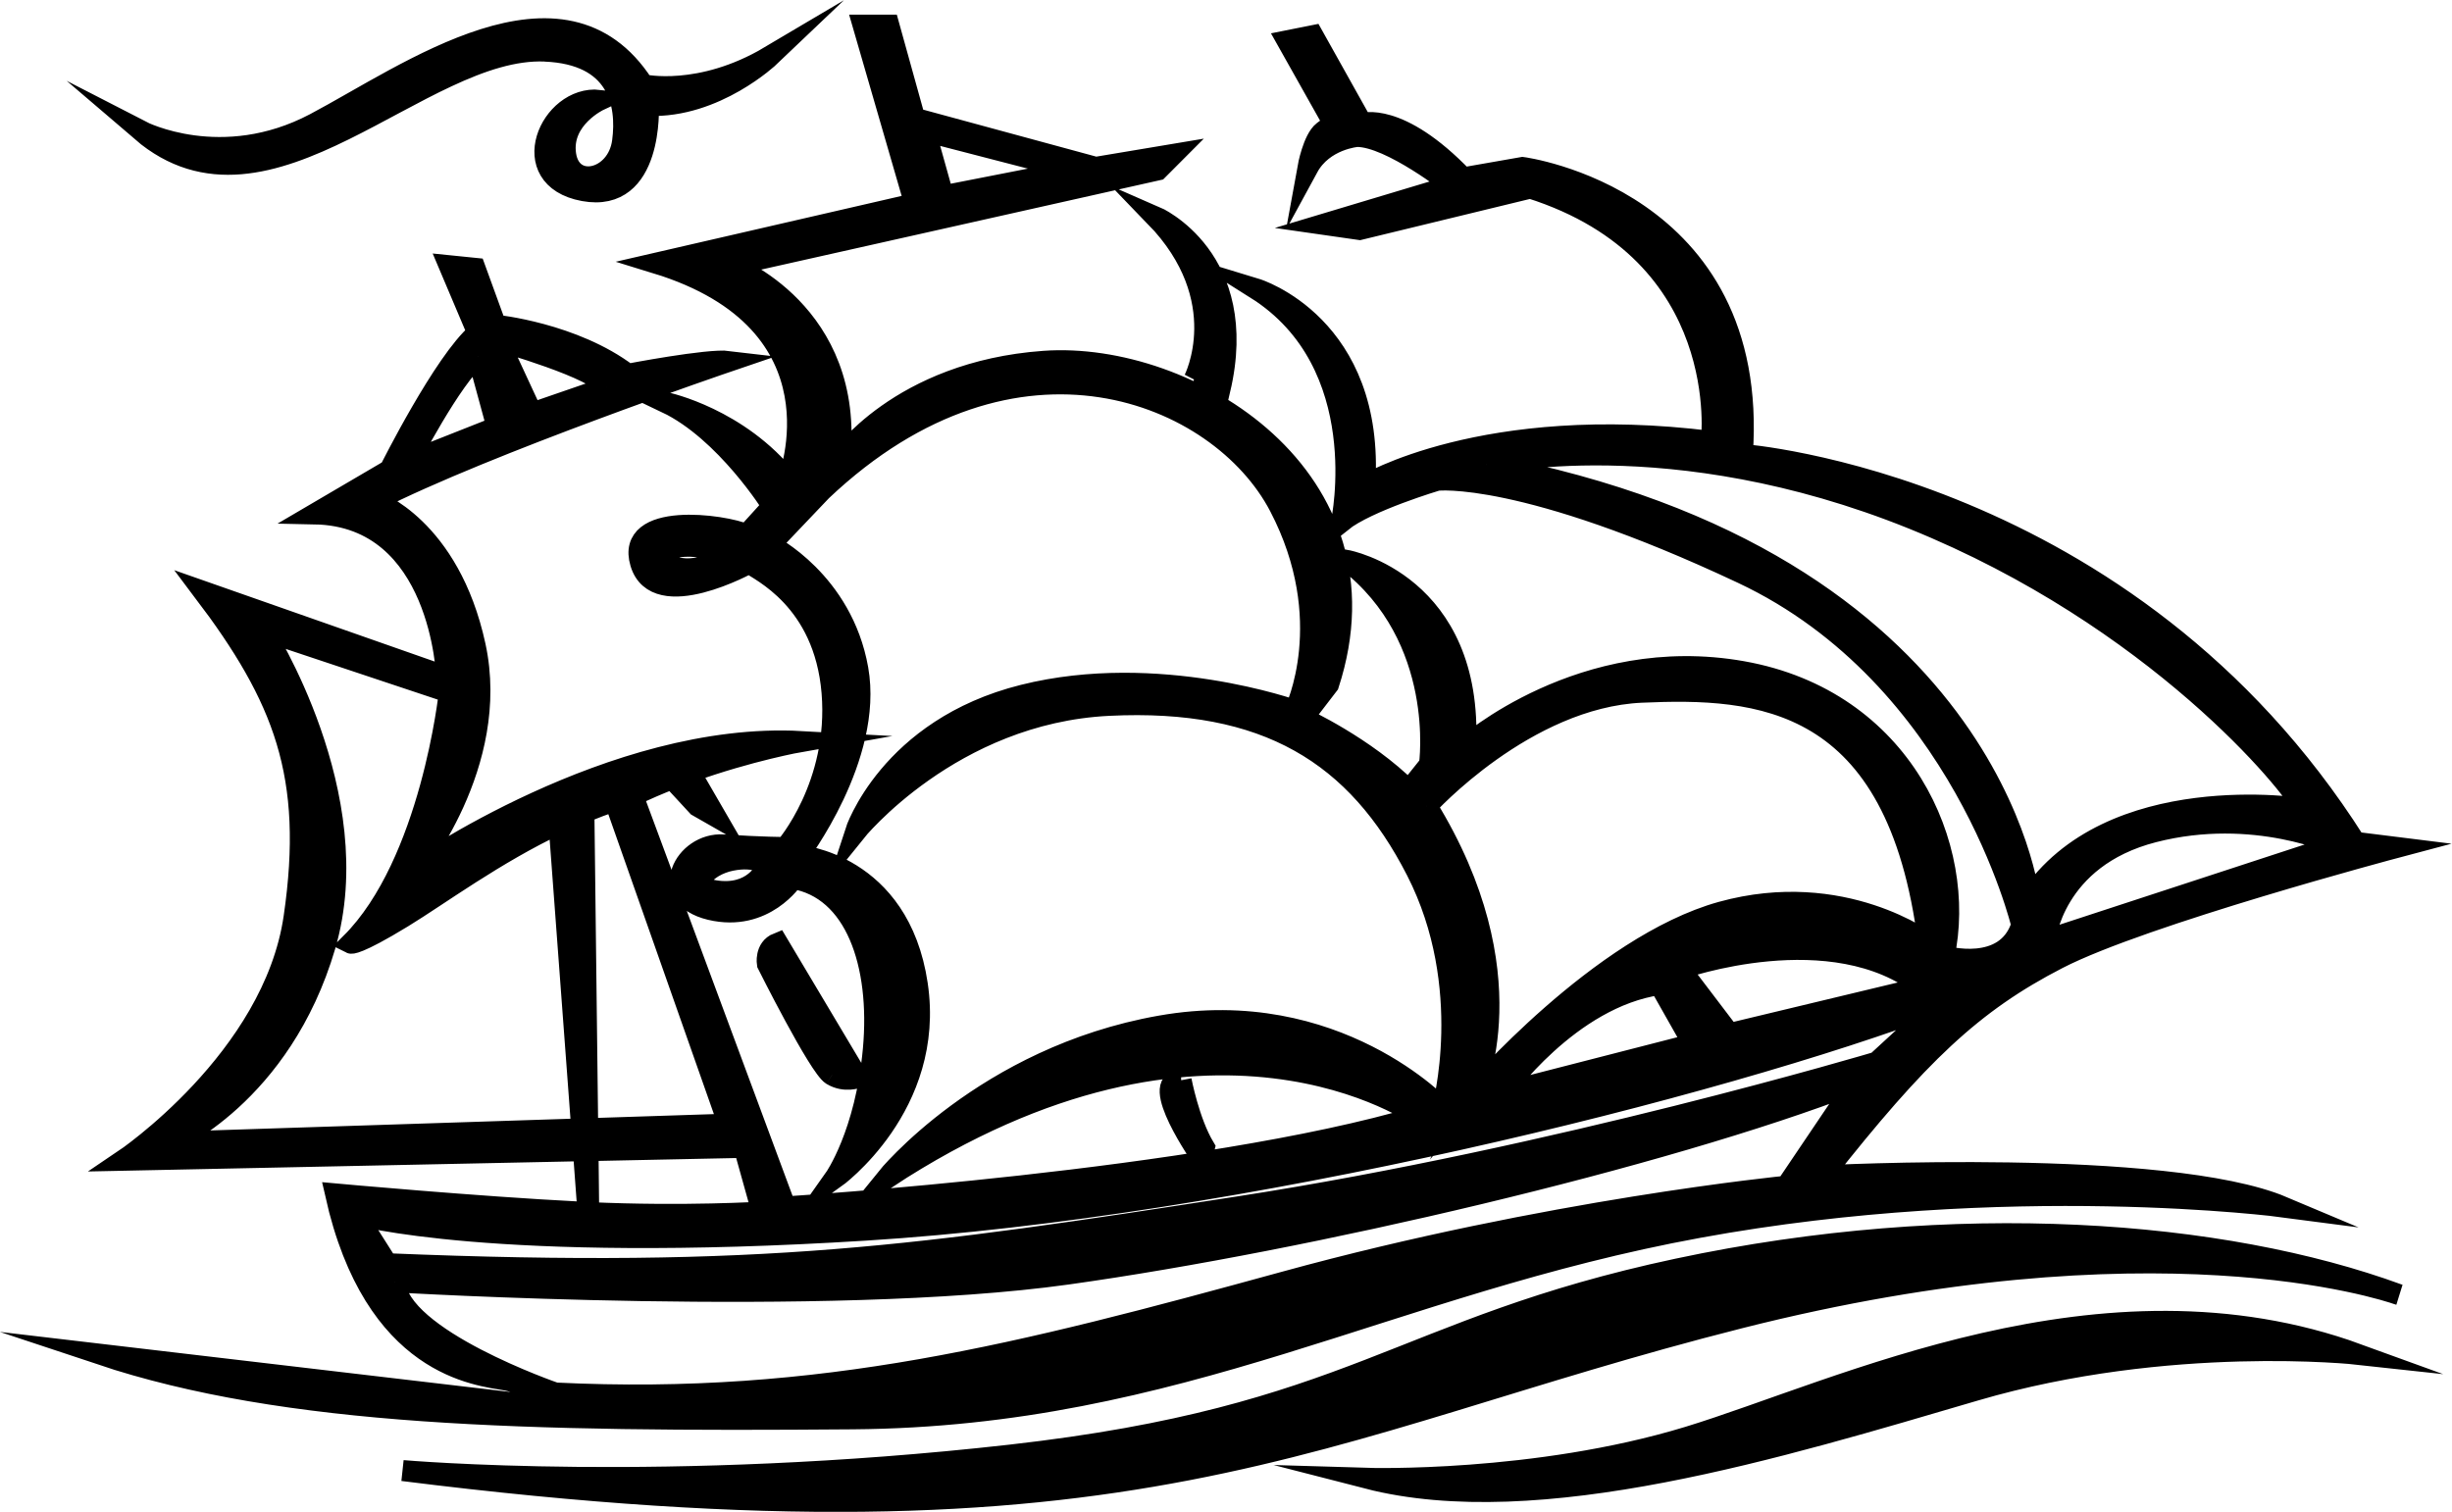 <?xml version="1.0" encoding="UTF-8" standalone="no"?>
<svg
   xmlns:dc="http://purl.org/dc/elements/1.1/"
   xmlns:cc="http://creativecommons.org/ns#"
   xmlns:rdf="http://www.w3.org/1999/02/22-rdf-syntax-ns#"
   xmlns:svg="http://www.w3.org/2000/svg"
   xmlns="http://www.w3.org/2000/svg"
   xmlns:sodipodi="http://sodipodi.sourceforge.net/DTD/sodipodi-0.dtd"
   xmlns:inkscape="http://www.inkscape.org/namespaces/inkscape"
   version="1.1"
   id="svg2"
   xml:space="preserve"
   width="62.223"
   height="38.374"
   viewBox="0 0 62.223 38.374"
   sodipodi:docname="vectorian127.pdf"><defs
     id="defs6" /><sodipodi:namedview
     pagecolor="#ffffff"
     bordercolor="#666666"
     borderopacity="1"
     objecttolerance="10"
     gridtolerance="10"
     guidetolerance="10"
     inkscape:pageopacity="0"
     inkscape:pageshadow="2"
     inkscape:window-width="640"
     inkscape:window-height="480"
     id="namedview4" /><g
     id="g10"
     inkscape:groupmode="layer"
     inkscape:label="vectorian127"
     transform="matrix(1.333,0,0,-1.333,2.541,39.691)"><g
       id="g12"
       transform="translate(72,-41.476)"><g
         id="g14"
         transform="translate(-72,42.662)"><g
           id="g16"><g
             id="g18"><path
               d="m 20.579,8.02 c -0.64,0 0.394,-1.477 0.394,-1.477 l 0.049,0.197 C 20.727,7.233 20.579,8.02 20.579,8.02 M 5.612,4.18 c 0,0 8.222,-0.493 12.801,0.148 4.58,0.641 11.324,2.216 15.017,3.644 L 32.101,6.002 c 0,0 -4.53,-0.443 -9.552,-1.822 C 17.527,2.802 13.736,1.817 8.665,2.064 c 0,0 -3.003,1.033 -3.052,2.117 M 4.873,5.46 c 0,0 2.61,-0.738 9.7,-0.295 7.09,0.443 16.198,2.709 20.482,4.333 l -1.232,-1.133 c 0,0 -6.105,-1.822 -12.16,-2.757 C 15.607,4.673 12.653,4.229 5.465,4.526 Z M 9.282,7.097 9.21,13.121 c 0.193,0.079 0.389,0.153 0.587,0.218 l 2.166,-6.155 z m 3.321,-1.587 c 0,0 -1.471,-0.093 -3.302,-0.01 L 9.288,6.679 12.259,6.741 Z M 30.328,8.711 26.685,7.775 c 0,0 1.28,1.822 3.003,2.067 z m -0.247,1.428 c 0,0 2.906,1.033 4.628,-0.346 L 31.017,8.907 Z m -4.825,3.102 c 0,0 1.871,2.067 4.086,2.167 2.216,0.098 4.874,-0.05 5.465,-4.776 0,0 -1.625,1.231 -3.939,0.592 -2.313,-0.641 -4.726,-3.447 -4.726,-3.447 0,0 1.083,2.265 -0.887,5.465 M 1.329,6.839 c 0,0 2.117,0.887 2.955,3.742 0.837,2.856 -1.182,6.006 -1.182,6.006 l 3.545,-1.182 c 0,0 -0.345,-3.251 -1.872,-4.776 0,0 0.098,-0.049 0.985,0.493 0.693,0.423 1.748,1.208 2.975,1.787 L 9.168,7.094 Z m 5.86,14.967 0.295,-1.083 0.492,-0.098 -2.117,-0.837 c 0,0 0.837,1.624 1.33,2.018 M 9.649,21.215 8.222,20.723 7.582,22.103 c 0,0 1.92,-0.542 2.067,-0.888 m 2.167,-9.599 c -0.689,0.049 -0.296,0.492 0.197,0.59 0.492,0.098 0.689,-0.098 0.689,-0.098 0,0 -0.196,-0.542 -0.886,-0.492 m -1.034,6.252 c -0.443,0.296 0.69,0.494 1.132,0.099 0,0 -0.689,-0.395 -1.132,-0.099 m 7.78,7.484 -2.511,-0.492 -0.344,1.231 z m 7.828,-5.612 c 0,0 3.496,0.837 8.124,-1.033 4.628,-1.872 7.237,-5.072 7.434,-5.515 0,0 -3.692,0.589 -5.219,-1.724 0,0 -0.689,6.45 -10.339,8.272 m 10.635,-9.059 c 0,0 0.148,1.574 2.068,2.066 1.921,0.493 3.496,-0.245 3.496,-0.245 z M 14.327,1.572 c 6.252,0.049 10.191,2.561 16.099,3.643 5.907,1.083 11.127,0.394 11.127,0.394 -2.216,0.935 -8.764,0.591 -8.764,0.591 1.822,2.314 2.856,3.299 4.481,4.136 1.624,0.836 6.449,2.117 6.449,2.117 l -0.787,0.098 c -4.333,6.843 -11.669,7.385 -11.669,7.385 0.345,4.874 -4.185,5.465 -4.185,5.465 L 25.947,25.203 c -1.232,1.281 -1.921,1.034 -1.921,1.034 l -0.936,1.674 -0.492,-0.098 0.886,-1.576 -0.197,-0.147 c -0.196,-0.149 -0.294,-0.69 -0.294,-0.69 0.294,0.541 0.935,0.591 0.935,0.591 0.639,0 1.821,-0.934 1.821,-0.934 l -2.462,-0.739 0.69,-0.099 3.249,0.789 c 3.89,-1.232 3.447,-4.825 3.447,-4.825 -4.332,0.542 -6.597,-0.837 -6.597,-0.837 0.197,3.052 -2.068,3.742 -2.068,3.742 2.265,-1.43 1.624,-4.432 1.624,-4.432 0.492,0.393 1.822,0.788 1.822,0.788 0,0 1.625,0.197 5.81,-1.772 4.186,-1.969 5.317,-6.695 5.317,-6.695 -0.295,-0.936 -1.477,-0.592 -1.477,-0.592 0.443,2.069 -0.788,4.875 -3.841,5.417 -3.052,0.542 -5.268,-1.428 -5.268,-1.428 0.148,3.101 -2.264,3.545 -2.264,3.545 1.919,-1.477 1.575,-3.89 1.575,-3.89 l -0.394,-0.493 c -0.837,0.838 -2.018,1.379 -2.018,1.379 l 0.492,0.641 c 1.28,3.938 -2.658,6.351 -5.416,6.154 -2.757,-0.198 -3.89,-1.871 -3.89,-1.871 0.295,2.807 -2.068,3.693 -2.068,3.693 l 8.124,1.822 0.295,0.296 -1.477,-0.247 -3.447,0.936 -0.492,1.772 H 14.524 L 15.509,24.712 10.585,23.578 c 3.693,-1.132 2.511,-4.135 2.511,-4.135 -0.936,1.182 -2.315,1.477 -2.315,1.477 1.133,-0.542 2.019,-1.969 2.019,-1.969 l -0.492,-0.542 c -0.443,0.197 -2.315,0.443 -2.019,-0.542 0.295,-0.984 2.068,0 2.068,0 0.197,-0.148 1.428,-0.689 1.576,-2.461 0.147,-1.772 -0.886,-2.954 -0.886,-2.954 0,0 -0.443,0 -1.182,0.049 -0.738,0.05 -1.281,-0.985 -0.247,-1.232 1.034,-0.246 1.575,0.592 1.575,0.592 1.182,-0.197 1.674,-1.626 1.527,-3.249 -0.147,-1.626 -0.738,-2.462 -0.738,-2.462 0,0 1.92,1.378 1.575,3.693 -0.344,2.315 -2.264,2.46 -2.264,2.46 0,0 1.428,1.872 1.132,3.546 -0.296,1.673 -1.674,2.363 -1.674,2.363 l 0.984,1.034 c 3.692,3.495 7.582,1.871 8.715,-0.296 1.132,-2.167 0.296,-3.89 0.296,-3.89 0,0 -2.609,0.936 -5.169,0.295 -2.561,-0.64 -3.201,-2.61 -3.201,-2.61 0,0 1.822,2.266 4.826,2.413 3.003,0.148 4.726,-0.935 5.858,-3.15 1.133,-2.217 0.492,-4.53 0.492,-4.53 0,0 -2.018,2.167 -5.366,1.575 C 16.837,8.463 14.967,6.15 14.967,6.15 21.121,10.188 25.109,7.332 25.109,7.332 20.974,6.1 13.047,5.608 13.047,5.608 l -2.905,7.829 c 0.248,0.119 0.5,0.228 0.749,0.324 l 0.482,-0.522 0.345,-0.197 -0.49,0.846 c 1.14,0.41 2.115,0.582 2.115,0.582 -3.594,0.197 -7.385,-2.461 -7.385,-2.461 0,0 1.674,2.018 1.182,4.283 -0.492,2.265 -1.92,2.757 -1.92,2.757 2.117,1.084 6.745,2.66 6.745,2.66 -0.393,0.048 -1.919,-0.246 -1.919,-0.246 C 9.01,22.249 7.532,22.397 7.532,22.397 L 7.138,23.48 6.646,23.53 7.188,22.25 C 6.547,21.709 5.514,19.641 5.514,19.641 L 4.087,18.804 C 6.499,18.755 6.597,15.701 6.597,15.701 L 1.969,17.325 C 3.495,15.307 4.087,13.831 3.692,11.123 3.298,8.414 0.443,6.496 0.443,6.496 l 8.757,0.182 L 9.287,5.501 C 9.228,5.505 9.168,5.507 9.108,5.511 7.188,5.608 4.48,5.855 4.48,5.855 5.218,2.556 7.188,2.408 7.729,2.31 8.271,2.211 8.37,1.817 8.37,1.817 L 0,2.802 C 3.545,1.621 8.074,1.522 14.327,1.572 M 30.23,1.227 C 27.324,0.342 24.124,0.439 24.124,0.439 c 3.25,-0.837 7.877,0.592 11.57,1.674 3.692,1.083 7.286,0.689 7.286,0.689 C 38.106,4.575 33.134,2.113 30.23,1.227 m 13.521,2.714 c 0.011,-0.003 0.018,-0.005 0.018,-0.005 -0.006,0.002 -0.012,0.003 -0.018,0.005 M 30.032,4.427 C 24.715,3.294 23.878,1.621 17.33,0.882 10.782,0.144 5.76,0.587 5.76,0.587 19.841,-1.185 23.041,1.424 31.214,3.492 39.098,5.486 43.454,4.045 43.751,3.941 40.403,5.167 35.34,5.558 30.032,4.427 M 13.933,8.12 c 0.246,-0.148 0.492,-0.05 0.492,-0.05 l -1.526,2.56 c -0.247,-0.098 -0.197,-0.395 -0.197,-0.395 0,0 0.984,-1.968 1.23,-2.115 m 6.893,13.243 0.492,-0.196 c 0.591,2.511 -1.231,3.299 -1.231,3.299 1.527,-1.576 0.739,-3.103 0.739,-3.103 M 8.468,27.616 c 1.381,-0.057 1.576,-0.985 1.477,-1.723 C 9.846,25.155 8.961,24.958 8.862,25.648 8.764,26.336 9.502,26.681 9.502,26.681 8.566,26.779 7.877,25.203 9.206,24.958 c 1.33,-0.246 1.231,1.624 1.231,1.624 1.281,-0.049 2.314,0.936 2.314,0.936 -1.329,-0.788 -2.412,-0.542 -2.412,-0.542 -1.527,2.363 -4.481,0.197 -6.252,-0.738 -1.773,-0.934 -3.299,-0.147 -3.299,-0.147 2.412,-2.069 5.317,1.625 7.681,1.526"
               style="fill:#000000;fill-opacity:1;fill-rule:nonzero;stroke:#000000;stroke-width:0.399;stroke-linecap:butt;stroke-linejoin:miter;stroke-miterlimit:10;stroke-dasharray:none;stroke-opacity:1"
               id="path20" /></g></g></g></g></g></svg>
